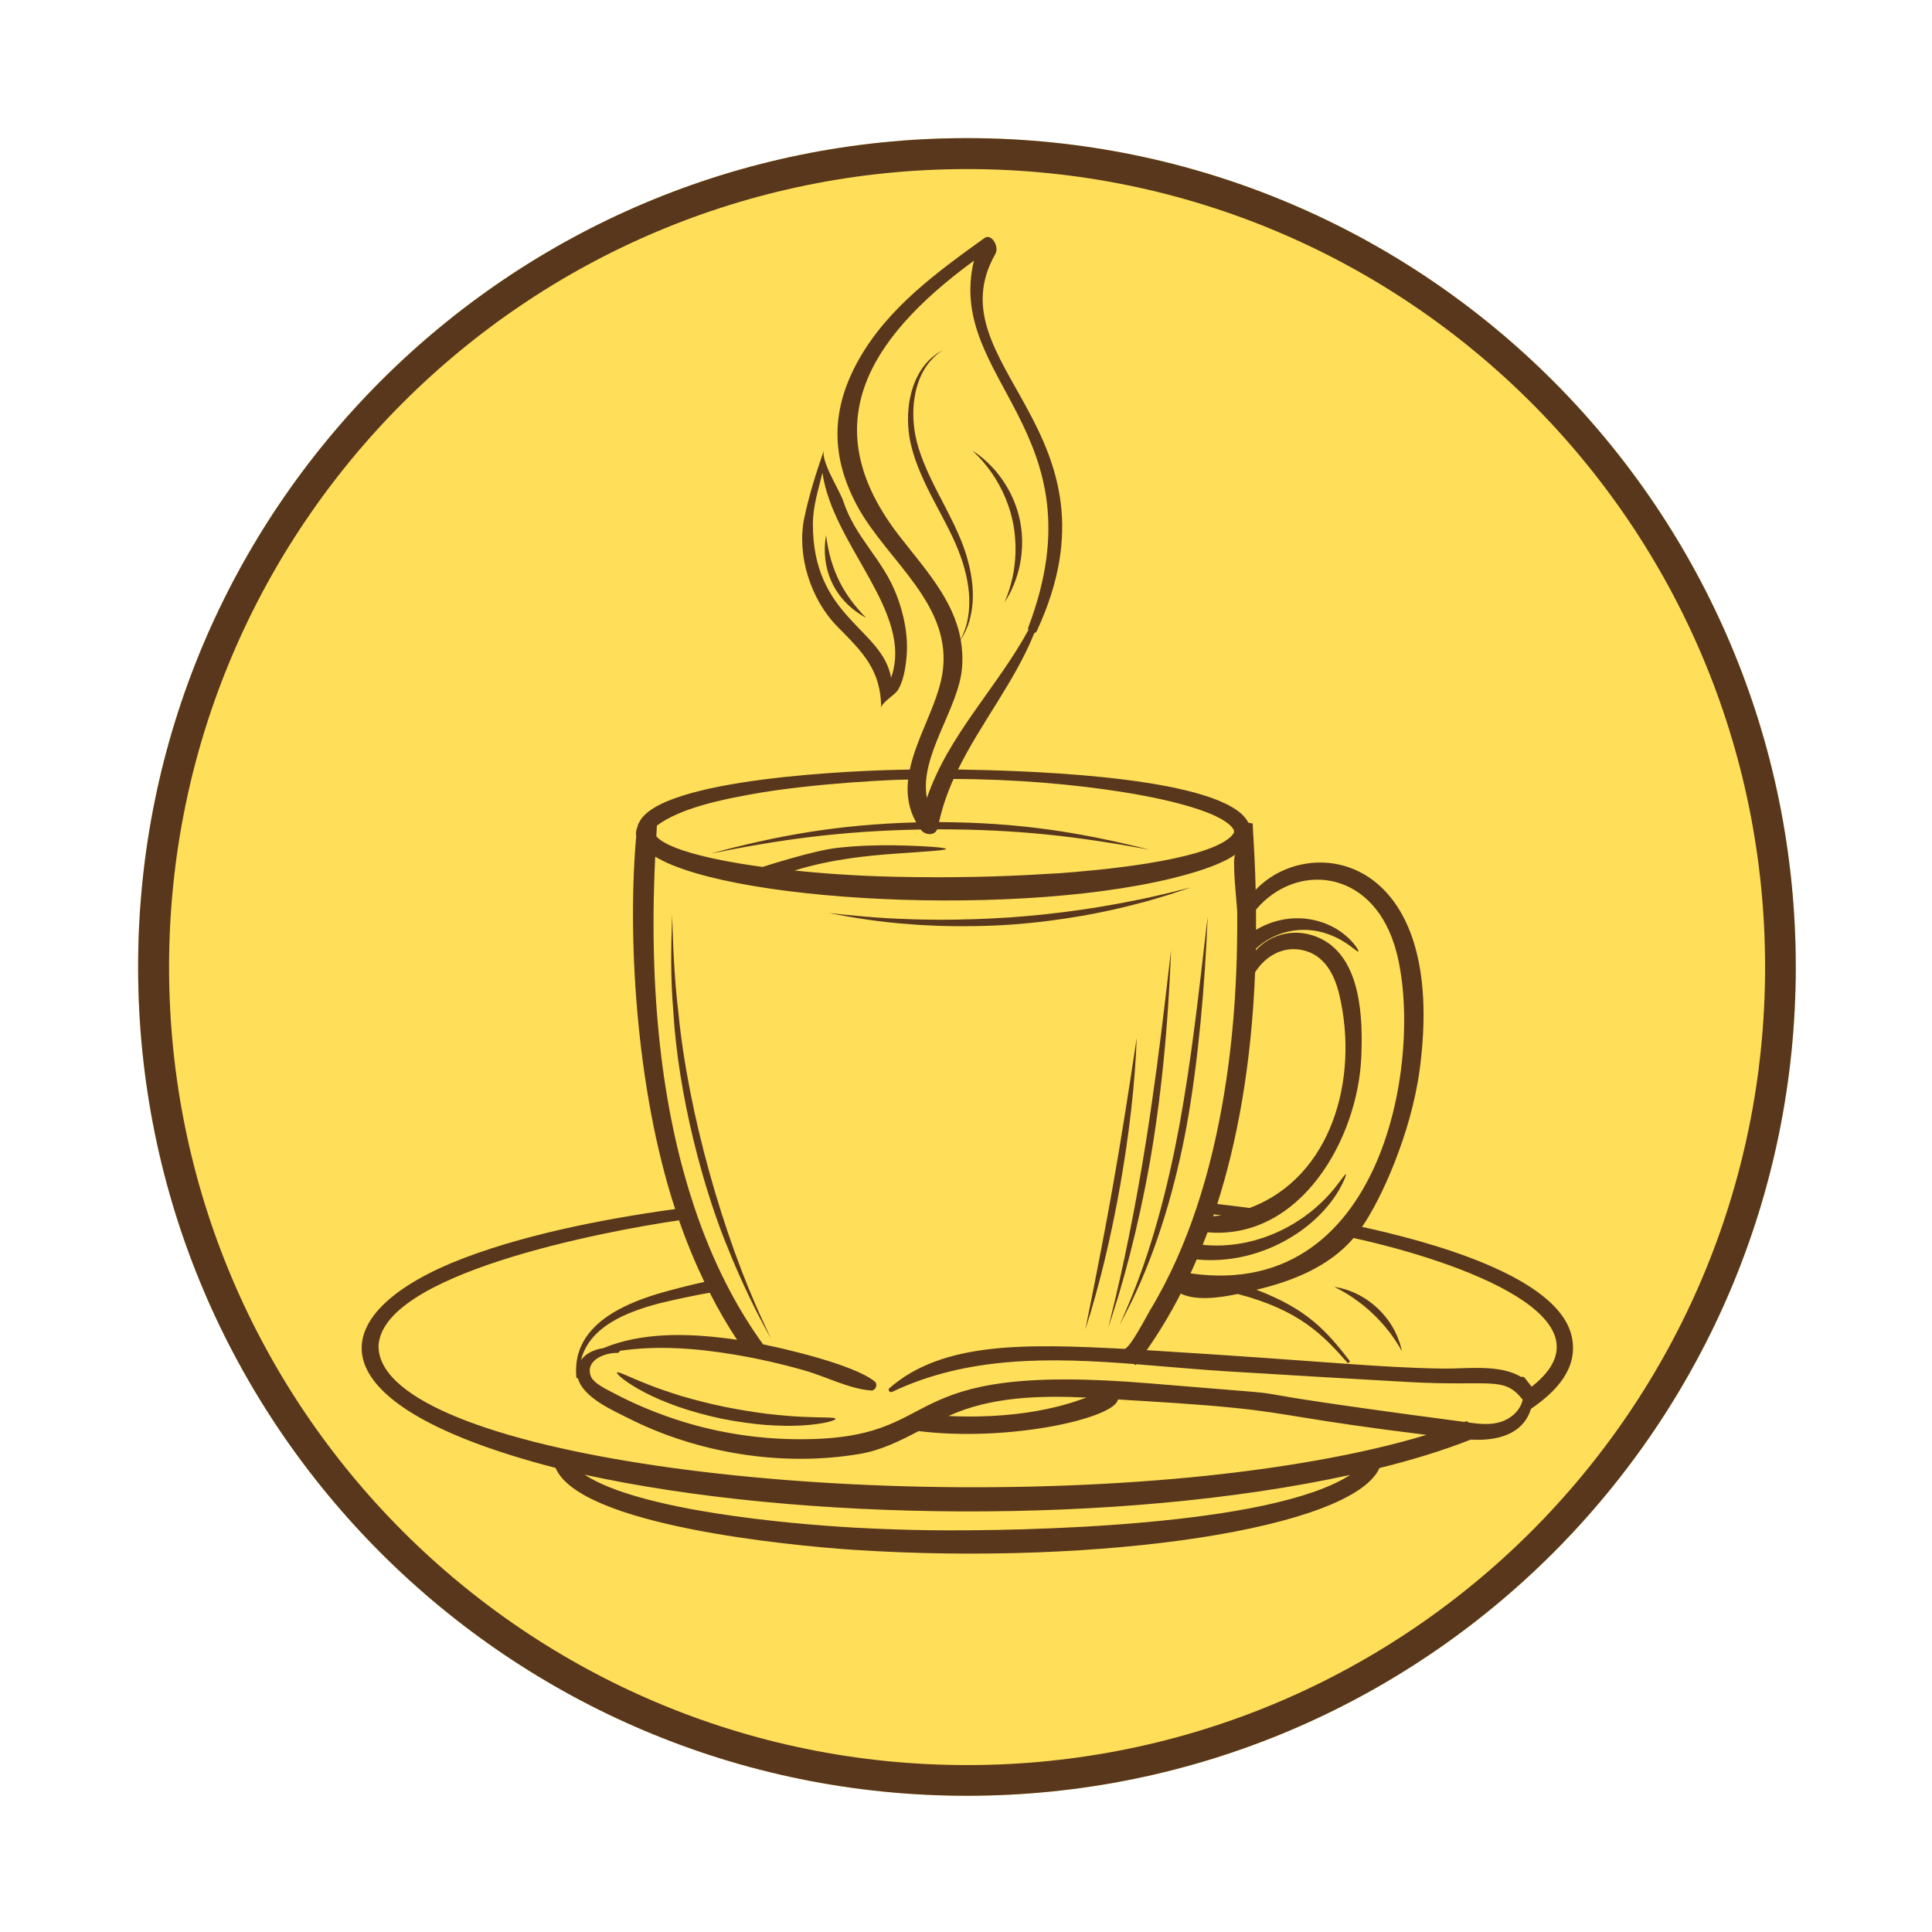 <svg xmlns="http://www.w3.org/2000/svg" xmlns:xlink="http://www.w3.org/1999/xlink" width="500" zoomAndPan="magnify" viewBox="0 0 375 375" height="500" preserveAspectRatio="xMidYMid meet" version="1.0"><defs><clipPath id="id1"><path d="M 26.809 26.809 L 348.559 26.809 L 348.559 348.559 L 26.809 348.559 Z M 26.809 26.809 " clip-rule="nonzero"/></clipPath><clipPath id="id2"><path d="M 26.809 26.809 L 348.559 26.809 L 348.559 348.559 L 26.809 348.559 Z M 26.809 26.809 " clip-rule="nonzero"/></clipPath><clipPath id="id3"><path d="M 187.684 26.809 C 98.836 26.809 26.809 98.836 26.809 187.684 C 26.809 276.531 98.836 348.559 187.684 348.559 C 276.531 348.559 348.559 276.531 348.559 187.684 C 348.559 98.836 276.531 26.809 187.684 26.809 " clip-rule="nonzero"/></clipPath><clipPath id="id4"><path d="M 70 45.211 L 306 45.211 L 306 302 L 70 302 Z M 70 45.211 " clip-rule="nonzero"/></clipPath></defs><g clip-path="url(#id1)"><path fill="#ffde59" d="M 187.684 26.809 C 98.836 26.809 26.809 98.836 26.809 187.684 C 26.809 276.531 98.836 348.559 187.684 348.559 C 276.531 348.559 348.559 276.531 348.559 187.684 C 348.559 98.836 276.531 26.809 187.684 26.809 " fill-opacity="1" fill-rule="nonzero"/></g><g clip-path="url(#id2)"><g clip-path="url(#id3)"><path stroke-linecap="butt" transform="matrix(0.751, 0, 0, 0.751, 26.809, 26.809)" fill="none" stroke-linejoin="miter" d="M 214.249 -0.001 C 95.924 -0.001 -0.001 95.924 -0.001 214.249 C -0.001 332.575 95.924 428.499 214.249 428.499 C 332.575 428.499 428.499 332.575 428.499 214.249 C 428.499 95.924 332.575 -0.001 214.249 -0.001 " stroke="#59371c" stroke-width="16" stroke-opacity="1" stroke-miterlimit="4"/></g></g><path fill="#59371c" d="M 177.695 161.508 C 177.637 161.508 177.637 161.602 177.695 161.602 C 177.754 161.602 177.754 161.508 177.695 161.508 " fill-opacity="1" fill-rule="nonzero"/><g clip-path="url(#id4)"><path fill="#59371c" d="M 297.293 269.16 L 295.949 267.445 C 295.758 267.219 295.492 267.191 295.254 267.277 C 291.129 264.711 284.383 265.719 280.082 265.645 C 266.648 265.422 258.918 264.309 222.574 262.066 C 224.789 258.918 227.027 255.281 229.172 251.09 C 232.141 252.496 236.5 251.941 240.238 251.16 C 252.352 254.305 256.969 259.305 261.629 264.605 L 262.051 264.254 C 257.336 258.098 253.551 254.043 243.871 250.336 C 250.957 248.664 258.012 245.816 262.73 240.297 C 283.68 244.895 314.098 255.992 297.293 269.16 Z M 291.379 275.961 C 289.352 276.629 287.168 276.418 285.07 276.109 C 284.938 276.027 284.812 275.941 284.691 275.844 C 284.555 275.898 284.418 275.953 284.273 276 C 225.039 268.176 264.242 271.941 223.258 268.52 C 171.27 264.18 185.156 279.598 154.656 279.352 C 146.402 279.277 138.23 277.922 130.418 275.254 C 126.559 273.93 122.793 272.355 119.191 270.434 C 117.875 269.738 115.168 268.52 114.66 267.074 C 113.531 263.859 117.695 262.523 119.848 262.598 C 120.094 262.598 120.258 262.402 120.297 262.195 C 127.668 261.105 135.277 261.707 142.594 262.934 C 147.141 263.695 151.641 264.719 156.07 265.977 C 160.277 267.164 164.754 269.562 169.086 269.902 C 169.926 269.969 170.465 268.723 169.801 268.164 C 165.73 264.789 151.48 261.609 148.117 260.938 C 143.73 254.906 139.207 246.887 135.477 236.359 C 135.219 235.645 134.973 234.922 134.727 234.18 C 129.277 217.848 125.734 195.793 127.176 166.273 C 142.574 175.617 204.352 178.422 233.516 168.77 C 236.094 167.891 238.219 166.949 239.809 165.852 C 239.027 166.391 240.129 175.688 240.141 177.016 C 240.172 180.969 240.113 184.926 239.949 188.871 C 239.621 196.828 238.867 204.77 237.551 212.625 C 235.129 227.113 230.824 241.793 223.176 254.402 C 222.617 255.328 219.25 261.875 218.227 261.816 C 199.035 260.812 182.938 260.41 172.629 269.453 C 172.227 269.812 172.75 270.371 173.176 270.16 C 187.93 263.137 204.094 263.512 220.125 264.758 L 220.422 264.984 C 220.465 264.922 220.52 264.855 220.562 264.793 C 226.445 265.25 232.312 265.82 238.082 266.168 C 249.758 266.883 261.438 267.586 273.109 268.234 C 289.574 269.176 291.812 266.98 295.551 271.668 C 295.172 273.629 293.438 275.277 291.379 275.961 Z M 184.09 274.848 C 192.316 271.078 201.887 270.848 210.891 271.27 C 209.246 271.793 200.32 275.605 184.09 274.848 Z M 113.77 261.461 C 114.77 259.609 116.598 257.844 118.914 256.488 C 121.219 255.117 124.184 253.973 127.992 252.977 C 131.094 252.215 134.371 251.52 137.738 250.918 L 137.754 250.914 C 139.484 254.301 141.27 257.352 143.062 260.051 C 142.562 259.977 142.066 259.902 141.562 259.84 C 133.551 258.801 124.695 258.516 117.082 261.68 C 115.363 261.93 113.699 262.668 112.77 264.008 C 112.957 263.223 113.262 262.367 113.77 261.461 Z M 234.176 286.445 C 162.836 293.859 74.742 282.09 73.484 261.719 C 73.473 261.699 73.473 261.543 73.465 261.652 C 73.309 247.344 117.184 238.98 131.797 236.863 C 133.32 241.258 134.98 245.215 136.715 248.816 C 133.535 249.523 130.434 250.316 127.484 251.184 C 123.59 252.387 120.547 253.738 118.184 255.32 C 115.754 256.91 113.883 258.941 112.918 261.023 C 112.004 262.91 111.848 264.566 111.812 265.805 C 111.793 266.285 111.828 266.668 111.848 266.945 L 111.887 267.504 L 112.168 267.492 C 113.148 271.27 119.086 273.812 121.902 275.242 C 135.383 282.086 151.863 284.742 166.805 282.215 C 171.016 281.512 174.672 279.68 178.305 277.777 C 196.07 279.945 216.473 275.219 216.984 271.633 C 224.578 272.105 232.254 272.512 239.801 273.289 C 250.461 274.371 253.352 275.621 276.879 278.508 C 263.719 282.508 247.797 285.008 234.176 286.445 Z M 180.109 297.012 C 175.445 296.941 170.68 296.781 165.84 296.512 C 153.129 295.805 124.094 293.211 113.465 286.234 C 155.168 295.359 217.141 296.105 262.074 286.277 C 246.691 296.258 198.617 297.25 180.109 297.012 Z M 127.496 160.258 C 131.918 156.93 139.758 155.266 145.461 154.234 C 157.945 151.91 175.352 151.246 176.266 151.32 C 175.949 154.121 176.305 156.902 177.84 159.621 C 162.457 160.055 150.793 162.207 137.879 165.691 C 151.18 163.02 162.621 161.324 178.715 161.004 C 178.738 161.027 178.754 161.059 178.773 161.086 C 179.523 162.113 181.391 162.277 181.906 160.969 C 198 160.977 209.105 162.371 223.062 164.906 C 209.457 161.504 197.82 159.648 182.266 159.57 C 182.914 156.645 183.887 153.871 185.082 151.203 C 207.977 151.207 233.641 155.234 238.824 160.238 C 239.691 161.137 239.504 161.355 239.523 161.391 C 239.516 161.445 239.504 161.508 239.5 161.582 C 239.488 161.668 239.469 161.812 239.441 161.77 L 239.441 161.758 C 239.406 161.75 239.203 162.141 238.77 162.52 C 233.469 167.207 212.402 168.996 205.73 169.484 C 197.129 170.016 189.281 170.371 177.566 170.246 C 168.645 170.148 161.453 169.719 154.219 168.969 C 161.539 166.715 168.453 166.094 173.617 165.707 C 179.816 165.273 183.637 165.062 183.629 164.762 C 183.629 164.543 179.816 164.176 173.531 164.074 C 170.387 164.039 166.613 164.109 162.402 164.586 C 157.801 165.105 148.027 168.27 148.027 168.27 C 143.656 167.707 130.305 165.672 127.398 162.332 C 127.453 161.371 127.488 160.723 127.496 160.258 Z M 186.727 129.633 C 186.887 127.707 186.777 125.898 186.473 124.18 C 186.512 124.117 186.555 124.051 186.605 123.969 C 186.84 123.633 187.121 123.102 187.461 122.395 C 188.121 120.984 188.77 118.75 188.828 115.922 C 188.887 113.098 188.32 109.73 187.055 106.227 C 185.793 102.707 183.836 99.141 181.914 95.398 C 180.004 91.668 178.355 88.012 177.672 84.504 C 176.656 79.215 177.508 73.09 181.094 69.512 C 181.371 69.246 181.621 69.012 181.836 68.809 C 182.059 68.613 182.27 68.477 182.43 68.352 C 182.754 68.102 182.93 67.977 182.93 67.977 C 182.93 67.977 182.742 68.09 182.395 68.301 C 182.223 68.414 181.996 68.527 181.758 68.711 C 181.52 68.895 181.246 69.109 180.941 69.348 C 177.043 72.629 175.598 78.875 176.504 84.711 C 177.098 88.449 178.734 92.262 180.664 96.043 C 182.605 99.82 184.609 103.301 185.945 106.648 C 187.293 109.996 188.012 113.203 188.125 115.93 C 188.242 118.66 187.789 120.867 187.258 122.309 C 186.984 123.031 186.754 123.586 186.551 123.941 C 186.516 124.008 186.492 124.062 186.465 124.117 C 185.066 116.34 179.496 110.395 174.566 104.035 C 158.375 83.148 167.633 66.266 189.039 50.598 C 183.449 73.719 213.992 83.781 199.598 121.754 C 199.527 121.953 199.547 122.133 199.609 122.297 C 193.457 133.57 184.051 142.703 179.914 154.898 C 178.359 146.77 186.082 137.57 186.727 129.633 Z M 243.613 188.719 C 245.578 185.66 248.871 183.605 252.762 184.406 C 257.07 185.293 259.039 189.168 259.965 193.086 C 263.805 209.391 258.488 228.484 242.562 234.465 C 240.5 234.191 238.402 233.941 236.266 233.703 C 240.082 221.75 242.887 206.949 243.613 188.719 Z M 235.484 236.074 C 235.531 235.957 235.574 235.836 235.609 235.711 C 236.102 235.777 236.586 235.828 237.07 235.895 C 236.551 235.977 236.016 236.023 235.484 236.074 Z M 270.633 183.363 C 276.609 202.062 269.965 252.742 231.074 247.16 C 231.48 246.281 231.883 245.383 232.277 244.461 C 244.492 245.652 255.727 238.664 260.172 230.496 C 261.027 228.922 261.332 227.98 261.227 227.93 C 261.105 227.863 260.551 228.672 259.492 230.055 C 253.727 237.59 243.734 242.668 233.445 241.621 C 233.797 240.742 234.133 239.863 234.383 239.191 C 252.395 240.723 263.555 221.09 264.227 205.148 C 264.547 197.609 264.211 186.027 256.352 182.184 C 251.75 179.93 246.727 181.16 243.742 184.477 C 243.742 184.352 243.746 184.168 243.746 184.156 C 247.312 180.816 252.676 179.449 257.863 181.34 C 259.777 182.031 261.184 182.965 262.117 183.648 C 263.055 184.344 263.555 184.781 263.668 184.684 C 263.754 184.617 263.461 183.996 262.664 183.055 C 258.48 178.148 250.504 176.469 243.797 180.484 C 243.805 179.191 243.801 177.879 243.789 176.551 C 251.43 167.473 265.922 168.516 270.633 183.363 Z M 305.16 259.848 C 303.035 247.566 276.41 240.777 264.371 238.133 C 267.941 233.031 273.863 220.23 275.559 207.613 C 281.129 165.84 254.352 161.516 243.727 172.711 C 243.695 171.793 243.613 167.898 243.293 162.656 C 243.211 161.297 243.133 160.02 243.148 159.723 C 243.148 159.781 243.141 159.828 243.133 159.852 L 242.309 159.688 C 242.02 159.102 241.531 158.484 240.914 157.922 C 232.27 150.348 196.738 149.535 185.945 149.363 C 190.375 140.332 196.969 132.301 200.762 122.875 C 200.965 122.824 201.148 122.691 201.254 122.457 C 219.312 83.539 180.914 70.809 193.215 49.258 C 193.98 47.918 192.477 45.211 191.082 46.207 C 181.934 52.777 172.418 59.688 166.742 69.703 C 161.262 79.367 161.125 88.641 166.543 98.48 C 172.352 109.023 185.145 117.516 182.887 130.922 C 181.883 136.871 177.898 143.156 176.582 149.379 C 167.109 149.465 127.578 150.965 123.973 159.836 L 123.875 159.852 C 123.863 159.828 123.855 159.781 123.855 159.723 C 123.863 159.809 123.855 159.965 123.844 160.176 C 123.551 160.867 123.332 161.641 123.496 162.246 C 121.797 180.977 123.273 210.934 131.051 234.676 C 117.242 236.574 100.477 239.816 87.605 245.16 C 62.613 255.672 60.617 272.703 107.836 284.918 C 112.555 296.086 153.199 299.98 165.574 300.816 C 213.953 303.984 262.496 296.664 267.754 284.949 C 267.758 284.945 267.762 284.945 267.77 284.945 C 274.406 283.293 280.348 281.457 285.461 279.426 C 290.645 279.719 295.609 278.441 297.164 273.453 C 302.098 270.078 306.195 265.691 305.16 259.848 " fill-opacity="1" fill-rule="nonzero"/></g><path fill="#59371c" d="M 159.637 91.762 C 161.668 105.965 177.465 118.91 172.957 131.551 C 171.297 121.941 157.703 119.902 157.781 101.617 C 157.801 98.211 158.855 95.016 159.637 91.762 Z M 162.59 121.676 C 167.535 126.676 170.98 130.062 171.039 137.402 C 171.039 136.418 173.699 134.887 174.273 133.957 C 175.348 132.211 175.742 129.746 175.941 127.738 C 176.355 123.559 175.5 119.305 173.992 115.418 C 171.293 108.445 166 104.387 163.66 97.227 C 162.992 95.188 159.219 89.426 159.941 87.352 C 158.445 91.66 157.027 96.121 156.102 100.59 C 154.645 107.625 157.238 116.262 162.59 121.676 " fill-opacity="1" fill-rule="nonzero"/><path fill="#59371c" d="M 155.73 275 C 153.77 274.926 151.43 274.707 148.848 274.418 C 146.266 274.082 143.445 273.637 140.496 273.043 C 137.566 272.418 134.789 271.715 132.297 270.984 C 129.824 270.203 127.598 269.461 125.781 268.723 C 122.121 267.293 119.957 266.113 119.758 266.414 C 119.582 266.652 121.473 268.375 125.086 270.246 C 126.879 271.211 129.113 272.137 131.633 273.051 C 134.16 273.922 137.008 274.715 140.023 275.359 C 143.051 275.961 145.973 276.363 148.637 276.586 C 151.305 276.758 153.723 276.816 155.738 276.676 C 159.805 276.438 162.23 275.707 162.176 275.379 C 162.133 275.055 159.668 275.191 155.73 275 " fill-opacity="1" fill-rule="nonzero"/><path fill="#59371c" d="M 218.574 254.273 C 217.758 256.168 217.305 257.219 217.305 257.219 C 217.305 257.219 217.824 256.199 218.773 254.363 C 219.008 253.902 219.27 253.391 219.555 252.832 C 224.75 242.164 228.191 230.074 230.324 218.562 C 232.625 205.871 233.895 190.824 234.41 177.883 C 232.59 193.488 231.336 205.109 228.945 218.305 C 226.699 230.41 223.477 243.016 218.574 254.273 " fill-opacity="1" fill-rule="nonzero"/><path fill="#59371c" d="M 223.867 221.508 C 225.469 211.34 226.281 202.051 226.727 195.332 C 227.172 188.609 227.297 184.445 227.297 184.445 C 227.297 184.445 226.809 188.582 226.027 195.266 C 225.234 201.945 224.074 211.164 222.48 221.285 C 220.426 234.352 217.836 246.77 215.809 254.836 C 215.367 256.668 215.125 257.68 215.125 257.68 C 215.125 257.68 215.445 256.688 216.023 254.898 C 218.91 246.074 221.938 233.758 223.867 221.508 " fill-opacity="1" fill-rule="nonzero"/><path fill="#59371c" d="M 131.652 196.312 C 130.863 189.789 130.645 183.617 130.465 177.566 C 130.238 183.949 130.141 189.816 130.699 196.402 C 131.664 212.711 136.582 231.129 141.527 242.852 C 143.199 247.113 146.152 253.402 148.051 256.887 C 149.074 258.793 149.641 259.84 149.641 259.84 C 149.641 259.84 149.145 258.758 148.246 256.793 C 140.406 240.035 133.527 215.961 131.652 196.312 " fill-opacity="1" fill-rule="nonzero"/><path fill="#59371c" d="M 271.297 259.605 C 269.637 255.465 266.023 251.949 261.688 250.457 C 260.422 250.02 259.891 249.945 258.98 249.773 C 259.957 250.285 260.234 250.402 261.383 251.094 C 262.824 251.957 264.684 253.301 266.5 255.023 C 268.312 256.754 269.746 258.539 270.68 259.941 C 271.426 261.051 271.559 261.32 272.121 262.281 C 272.121 262.281 272.059 262.02 271.945 261.551 C 271.84 261.078 271.625 260.414 271.297 259.605 " fill-opacity="1" fill-rule="nonzero"/><path fill="#59371c" d="M 220.641 201.426 C 217.18 224.41 215.262 235.297 210.664 258.051 C 216.098 241.219 220.004 218.871 220.641 201.426 " fill-opacity="1" fill-rule="nonzero"/><path fill="#59371c" d="M 182.406 179.715 C 186.676 179.84 191.383 179.797 196.301 179.461 C 201.223 179.105 205.887 178.48 210.098 177.754 C 212.195 177.359 214.191 176.996 216.043 176.559 C 217.898 176.16 219.613 175.719 221.172 175.309 C 222.738 174.922 224.133 174.48 225.363 174.121 C 226.594 173.766 227.641 173.422 228.496 173.133 C 230.199 172.559 231.148 172.242 231.148 172.242 C 231.148 172.242 230.184 172.484 228.434 172.922 C 227.562 173.148 226.496 173.418 225.246 173.691 C 224 173.969 222.59 174.32 221.012 174.621 C 213.078 176.262 205.066 177.406 196.203 178.059 C 191.328 178.391 186.668 178.516 182.426 178.523 C 180.309 178.492 178.293 178.492 176.406 178.402 C 170.531 178.254 164.836 177.641 160.793 177.215 C 166.016 178.188 170.82 178.98 176.355 179.367 C 178.246 179.539 180.27 179.617 182.406 179.715 " fill-opacity="1" fill-rule="nonzero"/><path fill="#59371c" d="M 191.91 90.984 C 193.672 93.297 195.652 96.875 196.566 101.176 C 197.48 105.469 197.125 109.547 196.457 112.383 C 196.125 113.805 195.754 114.945 195.457 115.719 C 195.156 116.484 194.984 116.914 194.984 116.914 C 194.984 116.914 195.238 116.535 195.656 115.809 C 196.074 115.09 196.617 114 197.129 112.582 C 198.164 109.777 198.914 105.477 197.941 100.879 C 196.965 96.281 194.527 92.664 192.441 90.523 C 191.398 89.438 190.461 88.668 189.785 88.176 C 189.113 87.688 188.727 87.441 188.727 87.441 C 188.727 87.441 189.051 87.766 189.641 88.344 C 190.223 88.93 191.027 89.816 191.91 90.984 " fill-opacity="1" fill-rule="nonzero"/><path fill="#59371c" d="M 168.102 119.91 C 163.957 115.703 161.23 111 160.336 103.879 C 159.242 110.125 161.754 116.492 168.102 119.91 " fill-opacity="1" fill-rule="nonzero"/></svg>